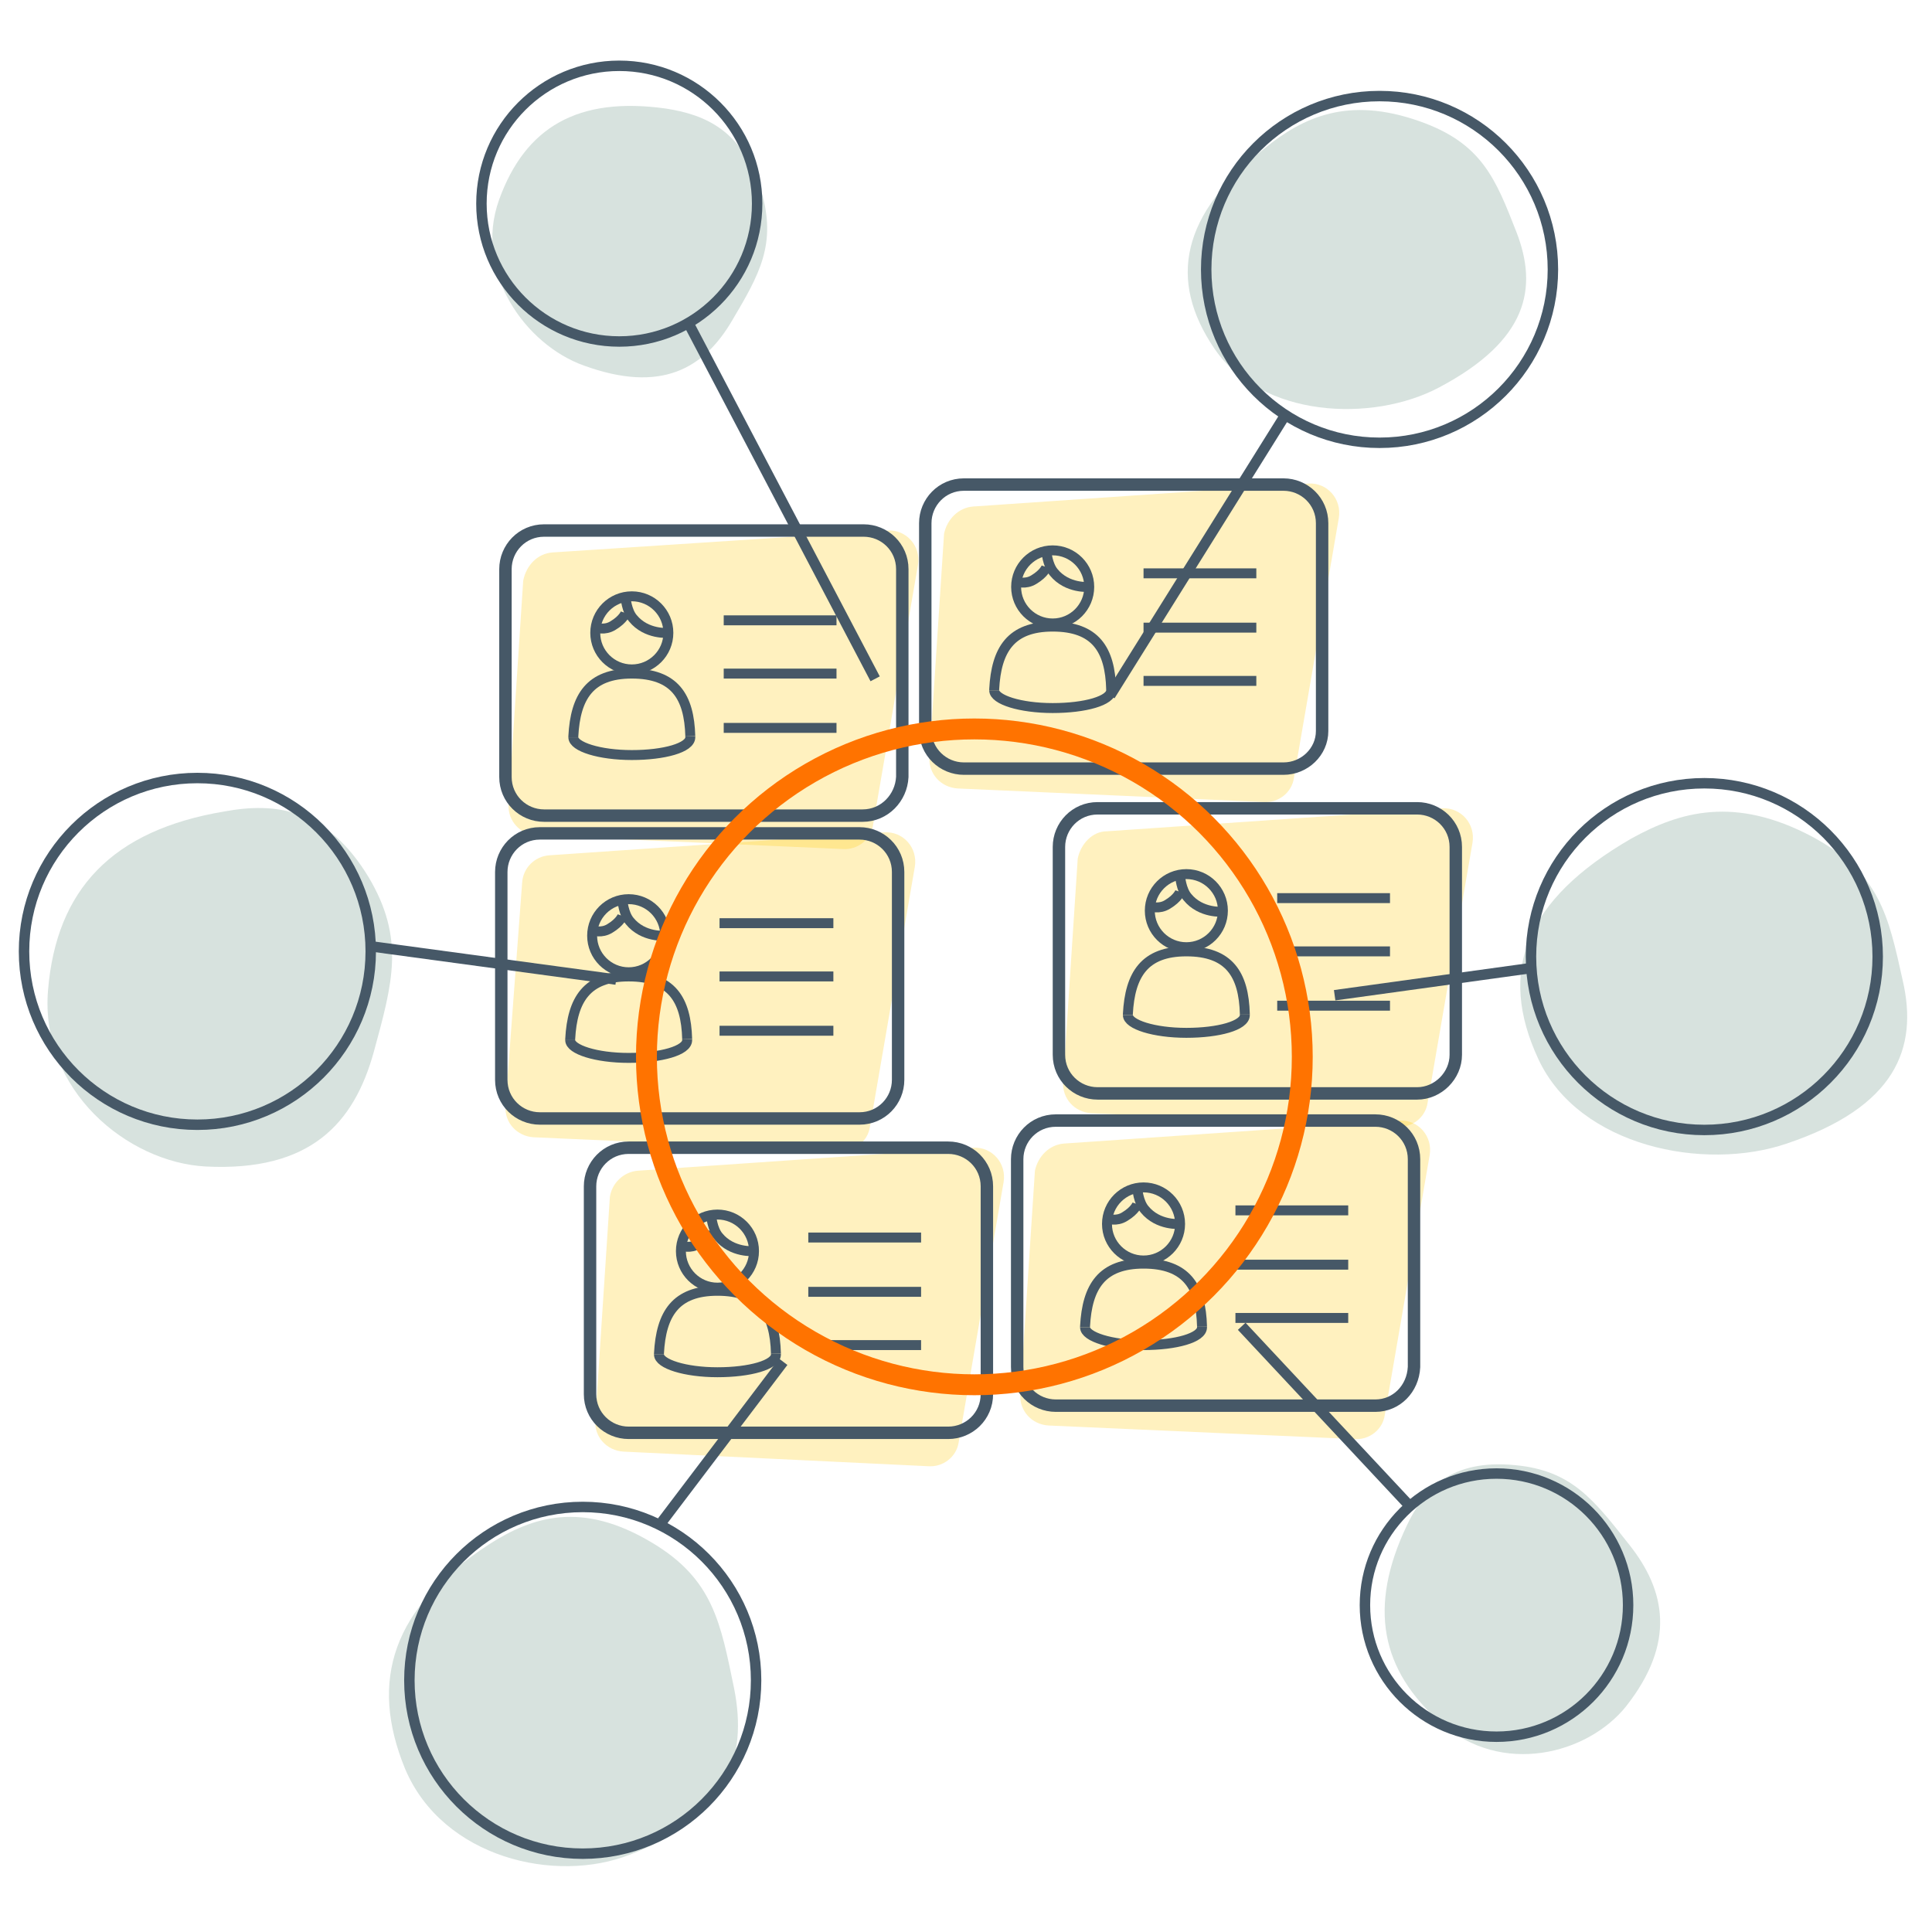 <svg version="1.1" id="Layer_1" xmlns="http://www.w3.org/2000/svg" xmlns:xlink="http://www.w3.org/1999/xlink" x="0px" y="0px"
	 viewBox="0 0 185 185" style="enable-background:new 0 0 185 185;" xml:space="preserve">
<style type="text/css">
	.st0{opacity:0.26;fill:#FFC808;}
	.st1{fill:none;stroke:#465867;stroke-width:1.19;stroke-miterlimit:10;}
	.st2{fill:none;stroke:#465867;stroke-width:0.952;stroke-miterlimit:10;}
	.st3{fill:none;stroke:#FF7300;stroke-width:2;stroke-miterlimit:10;}
	.st4{fill:#D7E2DE;}
	.st5{fill:none;stroke:#465867;stroke-miterlimit:10;}
</style>
<g>
	<g>
		<path class="st0" d="M52.9,52.9L85,50.8c1.8-0.1,3.2,1.5,2.9,3.3l-4.3,24.9c-0.2,1.4-1.5,2.4-2.9,2.3l-29.3-1.3
			c-1.6-0.1-2.8-1.4-2.7-3l1.4-21.4C50.4,54.1,51.5,53,52.9,52.9z"/>
		<g>
			<path class="st1" d="M82.6,78.1H52.1c-2,0-3.7-1.6-3.7-3.7V54.5c0-2,1.6-3.7,3.7-3.7h30.6c2,0,3.7,1.6,3.7,3.7v19.9
				C86.3,76.4,84.7,78.1,82.6,78.1z"/>
			<g>
				<circle class="st2" cx="60.5" cy="60.6" r="3.5"/>
				<path class="st2" d="M59.9,57.2c0,0,0.1,1.3,0.7,2c1.3,1.6,3.4,1.4,3.4,1.4"/>
				<path class="st2" d="M59.9,58.7c0,0-0.2,0.6-1.2,1.2c-0.8,0.5-1.6,0.2-1.6,0.2"/>
				<path class="st2" d="M54.9,70.6c0,0.9,2.5,1.7,5.6,1.7s5.6-0.7,5.6-1.7c0,0,0-0.1,0-0.1"/>
				<path class="st2" d="M66.1,70.5c-0.1-3.8-1.5-6-5.6-6c-4,0-5.4,2.2-5.6,6c0,0,0,0.1,0,0.1"/>
			</g>
			<line class="st2" x1="69.3" y1="59.4" x2="80.1" y2="59.4"/>
			<line class="st2" x1="69.3" y1="64.5" x2="80.1" y2="64.5"/>
			<line class="st2" x1="69.3" y1="69.7" x2="80.1" y2="69.7"/>
		</g>
	</g>
	<g>
		<path class="st0" d="M93.2,48.5l32.1-2.2c1.8-0.1,3.2,1.5,2.9,3.3l-4.3,24.9c-0.2,1.4-1.5,2.4-2.9,2.3l-29.3-1.3
			c-1.6-0.1-2.8-1.4-2.7-3l1.4-21.4C90.7,49.7,91.8,48.6,93.2,48.5z"/>
		<g>
			<path class="st1" d="M122.9,73.6H92.3c-2,0-3.7-1.6-3.7-3.7V50.1c0-2,1.6-3.7,3.7-3.7h30.6c2,0,3.7,1.6,3.7,3.7v19.9
				C126.6,72,124.9,73.6,122.9,73.6z"/>
			<g>
				<circle class="st2" cx="100.8" cy="56.2" r="3.5"/>
				<path class="st2" d="M100.2,52.8c0,0,0.1,1.3,0.7,2c1.3,1.6,3.4,1.4,3.4,1.4"/>
				<path class="st2" d="M100.2,54.3c0,0-0.2,0.6-1.2,1.2c-0.8,0.5-1.6,0.2-1.6,0.2"/>
				<path class="st2" d="M95.2,66.1c0,0.9,2.5,1.7,5.6,1.7s5.6-0.7,5.6-1.7c0,0,0-0.1,0-0.1"/>
				<path class="st2" d="M106.4,66c-0.1-3.8-1.5-6-5.6-6c-4,0-5.4,2.2-5.6,6c0,0,0,0.1,0,0.1"/>
			</g>
			<line class="st2" x1="109.5" y1="54.9" x2="120.3" y2="54.9"/>
			<line class="st2" x1="109.5" y1="60.1" x2="120.3" y2="60.1"/>
			<line class="st2" x1="109.5" y1="65.2" x2="120.3" y2="65.2"/>
		</g>
	</g>
	<g>
		<path class="st0" d="M106,79.6l32.1-2.2c1.8-0.1,3.2,1.5,2.9,3.3l-4.3,24.9c-0.2,1.4-1.5,2.4-2.9,2.3l-29.3-1.3
			c-1.6-0.1-2.8-1.4-2.7-3l1.4-21.4C103.5,80.8,104.6,79.6,106,79.6z"/>
		<g>
			<path class="st1" d="M135.7,104.7h-30.6c-2,0-3.7-1.6-3.7-3.7V81.1c0-2,1.6-3.7,3.7-3.7h30.6c2,0,3.7,1.6,3.7,3.7V101
				C139.4,103,137.7,104.7,135.7,104.7z"/>
			<g>
				<circle class="st2" cx="113.6" cy="87.2" r="3.5"/>
				<path class="st2" d="M113,83.9c0,0,0.1,1.3,0.7,2c1.3,1.6,3.4,1.4,3.4,1.4"/>
				<path class="st2" d="M113,85.4c0,0-0.2,0.6-1.2,1.2c-0.8,0.5-1.6,0.2-1.6,0.2"/>
				<path class="st2" d="M108,97.2c0,0.9,2.5,1.7,5.6,1.7s5.6-0.7,5.6-1.7c0,0,0-0.1,0-0.1"/>
				<path class="st2" d="M119.2,97.1c-0.1-3.8-1.5-6-5.6-6c-4,0-5.4,2.2-5.6,6c0,0,0,0.1,0,0.1"/>
			</g>
			<line class="st2" x1="122.3" y1="86" x2="133.1" y2="86"/>
			<line class="st2" x1="122.3" y1="91.1" x2="133.1" y2="91.1"/>
			<line class="st2" x1="122.3" y1="96.3" x2="133.1" y2="96.3"/>
		</g>
	</g>
	<g>
		<path class="st0" d="M52.6,81.9l32.1-2.2c1.8-0.1,3.2,1.5,2.9,3.3l-4.3,24.9c-0.2,1.4-1.5,2.4-2.9,2.3l-29.3-1.3
			c-1.6-0.1-2.8-1.4-2.7-3L50,84.5C50.1,83.1,51.2,82,52.6,81.9z"/>
		<g>
			<path class="st1" d="M82.3,107.1H51.7c-2,0-3.7-1.6-3.7-3.7V83.5c0-2,1.6-3.7,3.7-3.7h30.6c2,0,3.7,1.6,3.7,3.7v19.9
				C86,105.4,84.4,107.1,82.3,107.1z"/>
			<g>
				<circle class="st2" cx="60.2" cy="89.6" r="3.5"/>
				<path class="st2" d="M59.6,86.2c0,0,0.1,1.3,0.7,2c1.3,1.6,3.4,1.4,3.4,1.4"/>
				<path class="st2" d="M59.6,87.7c0,0-0.2,0.6-1.2,1.2c-0.8,0.5-1.6,0.2-1.6,0.2"/>
				<path class="st2" d="M54.6,99.6c0,0.9,2.5,1.7,5.6,1.7s5.6-0.7,5.6-1.7c0,0,0-0.1,0-0.1"/>
				<path class="st2" d="M65.8,99.5c-0.1-3.8-1.5-6-5.6-6c-4,0-5.4,2.2-5.6,6c0,0,0,0.1,0,0.1"/>
			</g>
			<line class="st2" x1="68.9" y1="88.4" x2="79.8" y2="88.4"/>
			<line class="st2" x1="68.9" y1="93.5" x2="79.8" y2="93.5"/>
			<line class="st2" x1="68.9" y1="98.7" x2="79.8" y2="98.7"/>
		</g>
	</g>
	<g>
		<path class="st0" d="M61.1,112.1l32.1-2.2c1.8-0.1,3.2,1.5,2.9,3.3l-4.3,24.9c-0.2,1.4-1.5,2.4-2.9,2.3L59.7,139
			c-1.6-0.1-2.8-1.4-2.7-3l1.4-21.4C58.6,113.3,59.7,112.2,61.1,112.1z"/>
		<g>
			<path class="st1" d="M90.8,137.2H60.2c-2,0-3.7-1.6-3.7-3.7v-19.9c0-2,1.6-3.7,3.7-3.7h30.6c2,0,3.7,1.6,3.7,3.7v19.9
				C94.5,135.6,92.8,137.2,90.8,137.2z"/>
			<g>
				<circle class="st2" cx="68.7" cy="119.8" r="3.5"/>
				<path class="st2" d="M68.1,116.4c0,0,0.1,1.3,0.7,2c1.3,1.6,3.4,1.4,3.4,1.4"/>
				<path class="st2" d="M68.1,117.9c0,0-0.2,0.6-1.2,1.2c-0.8,0.5-1.6,0.2-1.6,0.2"/>
				<path class="st2" d="M63.1,129.7c0,0.9,2.5,1.7,5.6,1.7s5.6-0.7,5.6-1.7c0,0,0-0.1,0-0.1"/>
				<path class="st2" d="M74.3,129.6c-0.1-3.8-1.5-6-5.6-6c-4,0-5.4,2.2-5.6,6c0,0,0,0.1,0,0.1"/>
			</g>
			<line class="st2" x1="77.4" y1="118.5" x2="88.2" y2="118.5"/>
			<line class="st2" x1="77.4" y1="123.7" x2="88.2" y2="123.7"/>
			<line class="st2" x1="77.4" y1="128.8" x2="88.2" y2="128.8"/>
		</g>
	</g>
	<g>
		<path class="st0" d="M101.9,109.5l32.1-2.2c1.8-0.1,3.2,1.5,2.9,3.3l-4.3,24.9c-0.2,1.4-1.5,2.4-2.9,2.3l-29.3-1.3
			c-1.6-0.1-2.8-1.4-2.7-3l1.4-21.4C99.4,110.7,100.5,109.6,101.9,109.5z"/>
		<g>
			<path class="st1" d="M131.7,134.6h-30.6c-2,0-3.7-1.6-3.7-3.7v-19.9c0-2,1.6-3.7,3.7-3.7h30.6c2,0,3.7,1.6,3.7,3.7v19.9
				C135.3,133,133.7,134.6,131.7,134.6z"/>
			<g>
				<circle class="st2" cx="109.5" cy="117.2" r="3.5"/>
				<path class="st2" d="M108.9,113.8c0,0,0.1,1.3,0.7,2c1.3,1.6,3.4,1.4,3.4,1.4"/>
				<path class="st2" d="M108.9,115.3c0,0-0.2,0.6-1.2,1.2c-0.8,0.5-1.6,0.2-1.6,0.2"/>
				<path class="st2" d="M103.9,127.1c0,0.9,2.5,1.7,5.6,1.7s5.6-0.7,5.6-1.7c0,0,0-0.1,0-0.1"/>
				<path class="st2" d="M115.1,127c-0.1-3.8-1.5-6-5.6-6c-4,0-5.4,2.2-5.6,6c0,0,0,0.1,0,0.1"/>
			</g>
			<line class="st2" x1="118.3" y1="115.9" x2="129.1" y2="115.9"/>
			<line class="st2" x1="118.3" y1="121.1" x2="129.1" y2="121.1"/>
			<line class="st2" x1="118.3" y1="126.2" x2="129.1" y2="126.2"/>
		</g>
	</g>
	<circle class="st3" cx="93.3" cy="101.2" r="31.4"/>
	<g>
		<path class="st4" d="M145.1,140.3c5.4,0.5,7.5,3.3,10.9,7.6c3.5,4.4,4.5,9.4-0.3,15.5c-3.7,4.6-11.9,6.7-17.7,1.6
			s-7-11.1-3.3-18.9C136.4,142.5,139,139.7,145.1,140.3z"/>
		<path class="st4" d="M62.4,147.7c5.9,3.5,6.6,7.7,7.9,14c1.3,6.6-0.6,12.3-10,15.9c-7.1,2.8-17.9,0.3-21.5-8.2
			c-3.5-8.5-1.2-15.5,8-21.5C51,145.2,55.7,143.7,62.4,147.7z"/>
		<path class="st4" d="M35.3,84c3.5,5.9,2.3,10.1,0.5,16.7c-1.9,6.9-6.1,11.5-16.1,11c-7.5-0.4-15.9-7.3-15.1-16.9
			s6.1-15.3,16.9-17.1C26.4,76.8,31.3,77.4,35.3,84z"/>
		<path class="st4" d="M72.9,18.3c1.5,5.1-0.2,8-2.8,12.4c-2.7,4.6-6.8,7-14.2,4.3c-5.6-2-10.6-9-8.1-15.9s7.5-9.9,16-8.7
			C67.6,11,71.1,12.5,72.9,18.3z"/>
		<path class="st4" d="M135.9,11.6c6,2.1,7.3,5.5,9.3,10.6c2.1,5.4,1.1,10.4-7.4,14.9c-6.4,3.4-17,2.9-21.5-3.7
			c-4.5-6.6-3.2-12.9,4.8-19.2C124.8,11.2,129.1,9.2,135.9,11.6z"/>
		<path class="st4" d="M173.5,80.1c6.5,3.5,7.3,7.5,8.7,13.8c1.5,6.5-0.7,12.1-11.1,15.6c-7.9,2.7-19.9,0.3-23.8-8.1
			s-1.3-15.2,8.9-21.1C160.9,77.7,166.1,76.2,173.5,80.1z"/>
		<circle class="st5" cx="18.9" cy="91.1" r="16.6"/>
		<circle class="st5" cx="163.2" cy="91.6" r="16.6"/>
		<line class="st5" x1="35.4" y1="90.6" x2="59" y2="93.8"/>
		<line class="st5" x1="127.8" y1="95.3" x2="146.6" y2="92.7"/>
		<circle class="st5" cx="132.1" cy="25.8" r="16.6"/>
		<circle class="st5" cx="59.3" cy="19.5" r="13.2"/>
		<circle class="st5" cx="55.8" cy="160.9" r="16.6"/>
		<circle class="st5" cx="143.3" cy="153.7" r="12.6"/>
		<line class="st5" x1="65.9" y1="30.9" x2="83.8" y2="65"/>
		<line class="st5" x1="123.1" y1="39.7" x2="106.3" y2="66.6"/>
		<line class="st5" x1="63.4" y1="145.7" x2="75" y2="130.4"/>
		<line class="st5" x1="134.7" y1="143.9" x2="118.9" y2="127"/>
	</g>
</g>
</svg>

